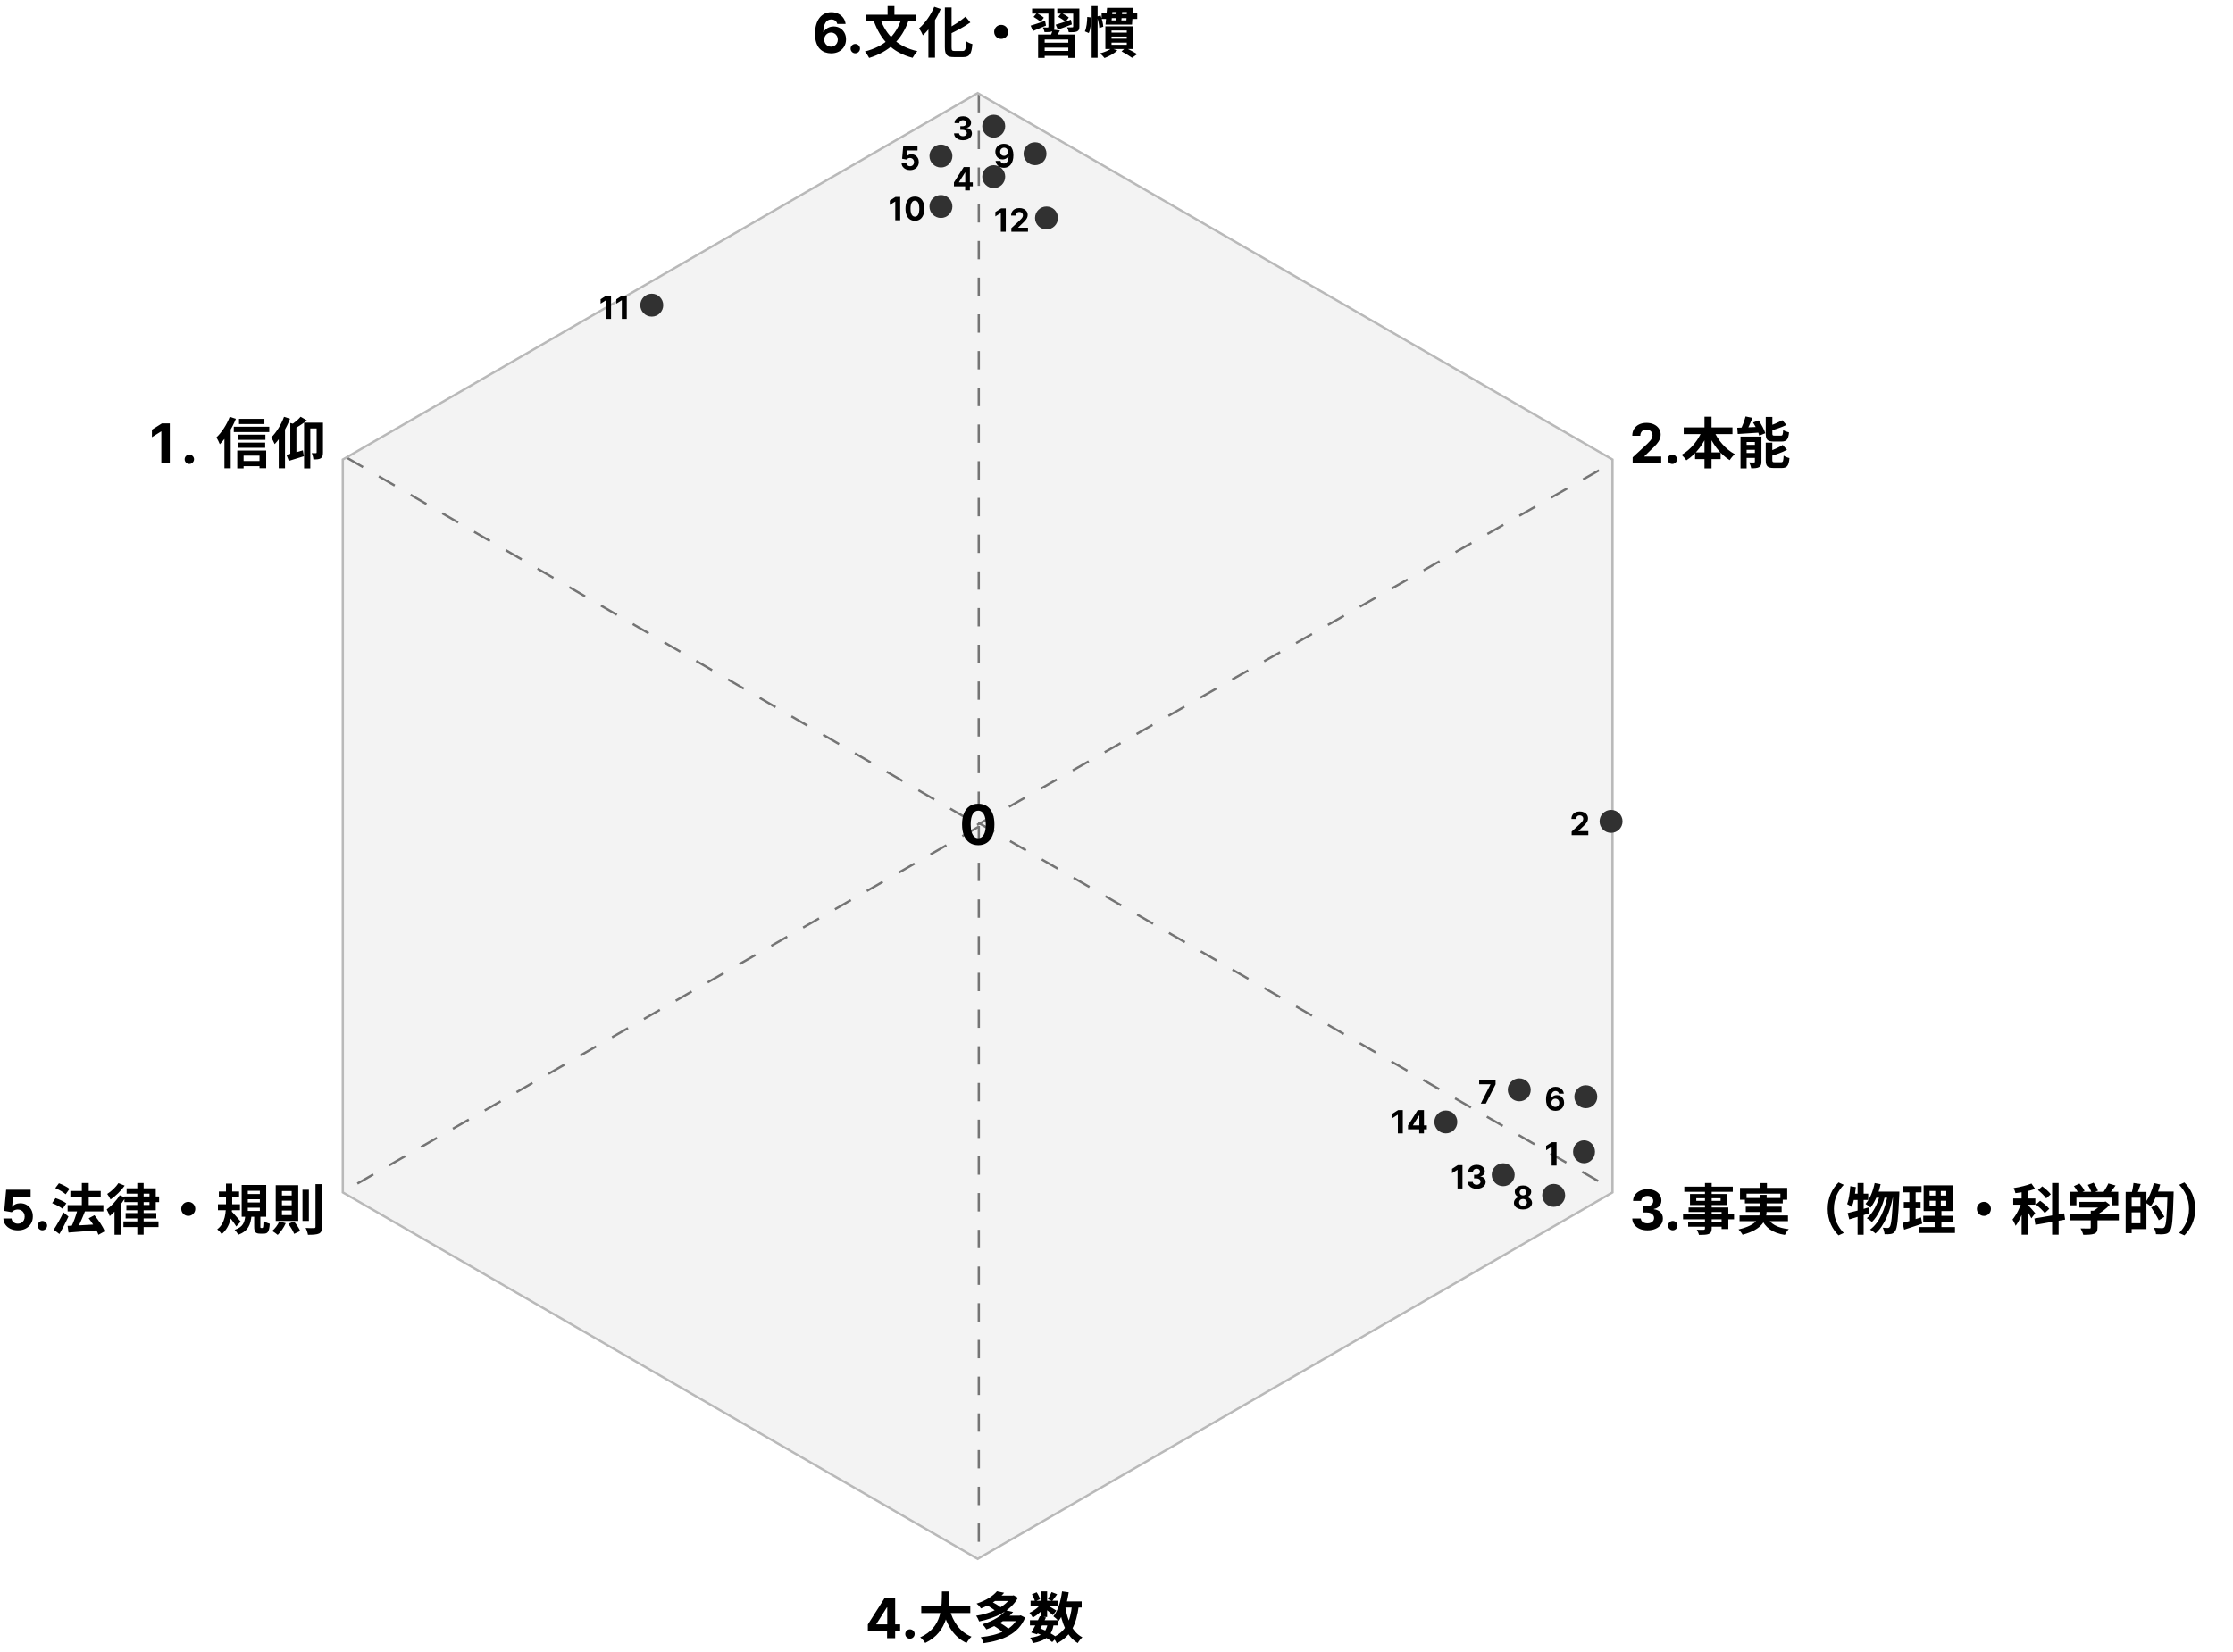 <svg width="973" height="720" viewBox="0 0 973 720" fill="none" xmlns="http://www.w3.org/2000/svg">
<line x1="425.752" y1="359.566" x2="702.752" y2="201.566" stroke="black" stroke-dasharray="8 8"/>
<line x1="426.25" y1="358.567" x2="701.25" y2="517.567" stroke="black" stroke-dasharray="8 8"/>
<line x1="151.251" y1="199.568" x2="426.251" y2="359.568" stroke="black" stroke-dasharray="8 8"/>
<line x1="426.5" y1="41" x2="426.462" y2="360" stroke="black" stroke-dasharray="8 8"/>
<line x1="426.5" y1="360" x2="426.5" y2="675" stroke="black" stroke-dasharray="8 8"/>
<line x1="426.249" y1="360.434" x2="151.249" y2="518.434" stroke="black" stroke-dasharray="8 8"/>
<path d="M149.372 200.289L426 40.577L702.628 200.289V519.711L426 679.423L149.372 519.711V200.289Z" fill="#E9E9E9" fill-opacity="0.5" stroke="#B9B9B9"/>
<path d="M73.989 184.545V202H70.299V188.048H70.197L66.2 190.554V187.281L70.521 184.545H73.989ZM82.508 202.222C81.945 202.222 81.462 202.023 81.059 201.625C80.661 201.222 80.462 200.739 80.462 200.176C80.462 199.619 80.661 199.142 81.059 198.744C81.462 198.347 81.945 198.148 82.508 198.148C83.053 198.148 83.531 198.347 83.94 198.744C84.349 199.142 84.553 199.619 84.553 200.176C84.553 200.551 84.457 200.895 84.264 201.207C84.076 201.514 83.829 201.761 83.522 201.949C83.215 202.131 82.877 202.222 82.508 202.222ZM104.152 182.56V184.816H115.216V182.56H104.152ZM103.768 189.472V191.728H115.648V189.472H103.768ZM103.768 192.904V195.16H115.552V192.904H103.768ZM104.92 200.92V203.2H114.472V200.92H104.92ZM101.872 185.992V188.32H117.328V185.992H101.872ZM103.384 196.36V204.136H106.144V198.592H113.08V204.064H115.984V196.36H103.384ZM100.096 181.672C98.8 185.104 96.568 188.512 94.288 190.672C94.768 191.368 95.536 192.952 95.776 193.624C98.512 190.912 101.152 186.616 102.784 182.536L100.096 181.672ZM97.792 188.32V204.088H100.528V185.608L100.504 185.584L97.792 188.32ZM130.984 181.648C130.072 182.776 128.392 184.192 126.784 185.2C127.144 185.68 127.648 186.568 127.816 187.096C129.784 186.088 132.04 184.648 133.696 183.208L130.984 181.648ZM126.496 184.36V198.592H129.16V185.08L126.496 184.36ZM124.792 198.232L125.872 200.872C127.792 200.272 130.192 199.576 132.4 198.856L131.968 196.288C129.352 197.032 126.664 197.776 124.792 198.232ZM132.496 184.216V204.16H135.208V186.736H139.48V184.216H132.496ZM137.968 184.216V197.152C137.968 197.44 137.872 197.512 137.632 197.512C137.368 197.512 136.6 197.536 135.832 197.488C136.192 198.232 136.504 199.456 136.552 200.248C138.016 200.248 139.024 200.2 139.768 199.744C140.536 199.264 140.728 198.472 140.728 197.2V184.216H137.968ZM123.76 181.672C122.512 185.104 120.376 188.512 118.192 190.672C118.648 191.368 119.416 192.904 119.68 193.576C122.296 190.84 124.816 186.568 126.376 182.512L123.76 181.672ZM121.456 188.32V204.088H124.192V185.608L124.168 185.584L121.456 188.32Z" fill="black"/>
<path d="M717.866 536.239C716.594 536.239 715.46 536.02 714.466 535.582C713.477 535.139 712.696 534.531 712.122 533.759C711.554 532.98 711.261 532.082 711.244 531.065H714.96C714.983 531.491 715.122 531.866 715.378 532.19C715.639 532.509 715.986 532.756 716.418 532.932C716.849 533.108 717.335 533.196 717.875 533.196C718.438 533.196 718.935 533.097 719.366 532.898C719.798 532.699 720.136 532.423 720.381 532.071C720.625 531.719 720.747 531.312 720.747 530.852C720.747 530.386 720.616 529.974 720.355 529.616C720.099 529.253 719.73 528.969 719.247 528.764C718.77 528.56 718.202 528.457 717.543 528.457H715.915V525.747H717.543C718.099 525.747 718.591 525.651 719.017 525.457C719.449 525.264 719.784 524.997 720.023 524.656C720.261 524.31 720.381 523.906 720.381 523.446C720.381 523.009 720.276 522.625 720.065 522.295C719.861 521.96 719.571 521.699 719.196 521.511C718.827 521.324 718.395 521.23 717.901 521.23C717.401 521.23 716.943 521.321 716.528 521.503C716.114 521.679 715.781 521.932 715.531 522.261C715.281 522.591 715.148 522.977 715.131 523.42H711.594C711.611 522.415 711.898 521.528 712.455 520.761C713.011 519.994 713.761 519.395 714.705 518.963C715.653 518.526 716.724 518.307 717.918 518.307C719.122 518.307 720.176 518.526 721.08 518.963C721.983 519.401 722.685 519.991 723.185 520.736C723.69 521.474 723.94 522.304 723.935 523.224C723.94 524.202 723.636 525.017 723.023 525.67C722.415 526.324 721.622 526.739 720.645 526.915V527.051C721.929 527.216 722.906 527.662 723.577 528.389C724.253 529.111 724.588 530.014 724.582 531.099C724.588 532.094 724.301 532.977 723.722 533.75C723.148 534.523 722.355 535.131 721.344 535.574C720.332 536.017 719.173 536.239 717.866 536.239ZM728.899 536.222C728.337 536.222 727.854 536.023 727.45 535.625C727.053 535.222 726.854 534.739 726.854 534.176C726.854 533.619 727.053 533.142 727.45 532.744C727.854 532.347 728.337 532.148 728.899 532.148C729.445 532.148 729.922 532.347 730.331 532.744C730.74 533.142 730.945 533.619 730.945 534.176C730.945 534.551 730.848 534.895 730.655 535.207C730.467 535.514 730.22 535.761 729.913 535.949C729.607 536.131 729.268 536.222 728.899 536.222ZM742.917 515.624V535.424C742.917 535.832 742.773 535.976 742.317 536C741.909 536 740.493 536.024 739.341 535.976C739.701 536.552 740.157 537.56 740.301 538.232C742.341 538.232 743.637 538.184 744.573 537.824C745.485 537.416 745.845 536.84 745.845 535.424V515.624H742.917ZM733.917 517.184V519.464H755.037V517.184H733.917ZM739.125 522.248H749.733V523.4H739.125V522.248ZM736.389 520.424V525.224H752.685V520.424H736.389ZM735.789 526.28V528.248H750.165V535.664H753.093V526.28H735.789ZM733.365 529.256V531.44H755.589V529.256H733.365ZM735.597 532.568V534.656H751.725V532.568H735.597ZM766.965 515.648V519.488H769.917V515.648H766.965ZM758.181 517.736V522.896H761.037V520.256H775.773V522.896H778.749V517.736H758.181ZM760.317 522.152V524.48H776.805V522.152H760.317ZM757.989 529.76V532.256H779.085V529.76H757.989ZM760.701 525.92V528.248H776.325V525.92H760.701ZM769.893 530.264L767.301 530.792C769.149 535.064 772.221 537.344 777.717 538.232C778.077 537.464 778.821 536.312 779.421 535.712C774.429 535.184 771.309 533.432 769.893 530.264ZM766.893 520.784V527.432C766.893 530.648 765.837 533.936 757.533 535.832C758.157 536.432 758.997 537.536 759.309 538.16C768.045 535.808 769.797 531.68 769.797 527.456V520.784H766.893ZM796.389 526.88C796.389 532.016 798.525 535.856 801.117 538.424L803.397 537.392C800.973 534.824 799.101 531.488 799.101 526.88C799.101 522.296 800.973 518.96 803.397 516.392L801.117 515.36C798.525 517.928 796.389 521.768 796.389 526.88ZM816.861 515.624C816.141 519.176 814.797 522.608 812.877 524.72C813.477 525.08 814.605 525.896 815.061 526.328C817.005 523.928 818.589 520.112 819.453 516.128L816.861 515.624ZM824.925 519.368V519.992C824.541 530.192 824.085 533.912 823.413 534.752C823.125 535.088 822.909 535.208 822.549 535.208C822.093 535.208 821.277 535.184 820.389 535.088C820.821 535.88 821.109 537.104 821.181 537.92C822.237 537.968 823.245 537.968 823.917 537.824C824.709 537.68 825.237 537.392 825.789 536.576C826.701 535.376 827.133 531.44 827.589 520.664C827.613 520.304 827.637 519.368 827.637 519.368H824.925ZM817.581 519.368L816.261 522.032H826.149V519.368H817.581ZM819.261 520.232C818.349 524.264 816.237 528.776 813.453 530.96C814.197 531.368 815.109 532.04 815.661 532.592C818.277 530.144 820.389 525.392 821.349 521.264L819.261 520.232ZM822.597 520.496C821.493 526.664 819.021 532.928 814.821 535.928C815.613 536.312 816.621 537.032 817.173 537.608C821.133 534.296 823.677 527.768 824.829 521.528L822.597 520.496ZM805.101 528.704L805.797 531.464C808.341 530.72 811.629 529.736 814.653 528.8L814.269 526.256C810.957 527.192 807.453 528.176 805.101 528.704ZM809.421 515.624V538.16H812.061V515.624H809.421ZM806.253 516.992C806.037 519.848 805.629 522.848 804.861 524.768C805.437 525.056 806.469 525.728 806.901 526.064C807.765 523.928 808.341 520.568 808.653 517.4L806.253 516.992ZM806.901 520.256L806.373 523.016H814.053V520.256H806.901ZM840.789 523.352H848.061V525.416H840.789V523.352ZM840.789 519.08H848.061V521.096H840.789V519.08ZM838.197 516.632V527.84H850.797V516.632H838.197ZM838.029 529.904V532.496H851.061V529.904H838.029ZM836.349 534.8V537.392H851.853V534.8H836.349ZM829.317 516.992V519.68H837.285V516.992H829.317ZM829.557 523.904V526.568H836.877V523.904H829.557ZM829.053 533.024L829.701 535.952C832.005 535.208 834.885 534.272 837.573 533.36L837.069 530.6C834.189 531.536 831.117 532.496 829.053 533.024ZM831.981 518.048V533.24L834.717 532.808V518.048H831.981ZM843.261 517.664V526.712H842.997V536.024H845.949V526.712H845.685V517.664H843.261ZM864.477 523.832C862.773 523.832 861.405 525.2 861.405 526.88C861.405 528.584 862.773 529.952 864.477 529.952C866.157 529.952 867.525 528.584 867.525 526.88C867.525 525.2 866.157 523.832 864.477 523.832ZM880.893 517.856V538.136H883.701V517.856H880.893ZM877.245 522.368V525.056H886.869V522.368H877.245ZM881.061 523.448C880.293 526.112 878.613 529.592 876.933 531.512C877.389 532.232 878.013 533.432 878.277 534.272C880.125 531.896 881.829 527.624 882.741 524.192L881.061 523.448ZM885.189 515.84C883.197 516.656 880.173 517.4 877.437 517.808C877.725 518.432 878.085 519.392 878.205 520.04C881.013 519.704 884.301 519.104 886.797 518.192L885.189 515.84ZM883.629 525.176L882.381 526.328C883.101 527.36 884.589 529.784 885.141 531.008L886.821 528.752C886.341 528.152 884.229 525.752 883.629 525.176ZM894.189 515.6V538.136H897.021V515.6H894.189ZM886.461 531.08L886.893 533.84L899.853 531.56L899.421 528.848L886.461 531.08ZM888.021 518.696C889.341 519.752 890.925 521.288 891.597 522.32L893.613 520.52C892.869 519.488 891.213 518.048 889.893 517.064L888.021 518.696ZM887.133 525.008C888.525 526.064 890.205 527.648 890.973 528.704L892.941 526.856C892.125 525.8 890.349 524.336 888.957 523.352L887.133 525.008ZM906.069 523.832V526.304H917.133V523.832H906.069ZM901.773 529.208V531.872H923.253V529.208H901.773ZM911.013 527.672V534.992C911.013 535.328 910.869 535.448 910.389 535.448C909.909 535.448 908.109 535.448 906.573 535.4C907.029 536.144 907.557 537.368 907.749 538.184C909.789 538.184 911.325 538.136 912.453 537.752C913.605 537.32 913.965 536.576 913.965 535.088V527.672H911.013ZM916.197 523.832V524.36C915.309 525.536 913.269 527.24 911.421 528.2C911.853 528.584 912.621 529.376 912.957 529.856C915.309 528.728 917.685 526.856 919.341 525.08L917.517 523.688L916.917 523.832H916.197ZM902.061 519.44V525.32H904.773V521.984H920.133V525.32H922.989V519.44H902.061ZM918.693 515.792C918.117 517.136 917.037 518.936 916.125 520.112L918.477 520.976C919.461 519.92 920.709 518.288 921.813 516.704L918.693 515.792ZM903.669 516.968C904.485 517.976 905.373 519.344 905.709 520.232L908.325 519.032C907.941 518.096 906.981 516.8 906.117 515.864L903.669 516.968ZM909.717 516.44C910.437 517.544 911.181 519.056 911.421 520.016L914.157 518.96C913.845 518 913.029 516.536 912.261 515.48L909.717 516.44ZM927.909 519.512V522.032H932.661V533.144H927.909V535.688H935.277V519.512H927.909ZM926.229 519.512V537.464H928.845V519.512H926.229ZM927.789 525.92V528.416H933.933V525.92H927.789ZM929.637 515.6C929.517 516.92 929.181 518.768 928.845 520.016L931.149 520.52C931.629 519.392 932.229 517.688 932.781 516.056L929.637 515.6ZM938.445 519.344V521.96H945.453V519.344H938.445ZM944.469 519.344V519.896C944.205 529.904 943.893 534.032 943.125 534.848C942.813 535.184 942.549 535.28 942.069 535.28C941.469 535.28 940.029 535.256 938.469 535.136C938.997 535.904 939.381 537.128 939.429 537.92C940.821 537.992 942.285 538.016 943.197 537.872C944.181 537.728 944.853 537.464 945.525 536.528C946.509 535.256 946.797 531.44 947.109 520.64C947.133 520.28 947.133 519.344 947.133 519.344H944.469ZM938.517 515.624C937.749 518.816 936.381 522.08 934.773 524.096C935.445 524.48 936.621 525.296 937.149 525.776C938.781 523.472 940.341 519.824 941.277 516.272L938.517 515.624ZM937.341 526.256C938.493 528.032 940.005 530.384 940.653 531.848L943.101 530.36C942.357 528.944 940.773 526.64 939.597 524.984L937.341 526.256ZM956.541 526.88C956.541 521.768 954.405 517.928 951.813 515.36L949.533 516.392C951.957 518.96 953.829 522.296 953.829 526.88C953.829 531.488 951.957 534.824 949.533 537.392L951.813 538.424C954.405 535.856 956.541 532.016 956.541 526.88Z" fill="black"/>
<path d="M378.151 710.932V708.026L385.438 696.545H387.943V700.568H386.46L381.866 707.838V707.974H392.222V710.932H378.151ZM386.528 714V710.045L386.597 708.759V696.545H390.057V714H386.528ZM396.509 714.222C395.946 714.222 395.463 714.023 395.06 713.625C394.662 713.222 394.463 712.739 394.463 712.176C394.463 711.619 394.662 711.142 395.06 710.744C395.463 710.347 395.946 710.148 396.509 710.148C397.054 710.148 397.531 710.347 397.94 710.744C398.349 711.142 398.554 711.619 398.554 712.176C398.554 712.551 398.457 712.895 398.264 713.207C398.077 713.514 397.83 713.761 397.523 713.949C397.216 714.131 396.878 714.222 396.509 714.222ZM401.43 700.08V703.056H422.79V700.08H401.43ZM413.742 701.28L410.838 701.952C412.662 708.552 415.662 713.52 421.158 716.088C421.638 715.248 422.598 714 423.318 713.352C418.23 711.336 415.182 706.776 413.742 701.28ZM410.43 693.624C410.358 700.128 410.79 709.248 400.95 713.64C401.79 714.264 402.678 715.296 403.134 716.088C413.43 711.12 413.478 700.944 413.598 693.624H410.43ZM429.846 699.576C431.31 700.344 433.182 701.544 434.046 702.384L436.086 700.608C435.15 699.768 433.23 698.664 431.79 697.968L429.846 699.576ZM440.67 695.424V695.832C438.294 700.32 431.814 703.2 425.334 704.232C425.838 704.856 426.414 705.984 426.654 706.704C433.638 705.288 440.43 702.168 443.55 696.384L441.678 695.304L441.222 695.424H440.67ZM433.086 695.424V697.776H441.318V695.424H433.086ZM434.406 693.552C432.774 695.52 429.798 697.536 425.526 698.928C426.15 699.384 427.038 700.368 427.446 701.04C431.934 699.264 435.102 697.008 437.55 694.224L434.406 693.552ZM433.11 708.672C434.598 709.536 436.47 710.88 437.31 711.792L439.542 710.016C438.582 709.08 436.662 707.856 435.198 707.064L433.11 708.672ZM443.694 704.184V704.592C441.462 710.256 434.958 712.776 427.35 713.568C427.83 714.216 428.358 715.392 428.574 716.184C436.83 715.032 443.766 712.2 446.694 705.048L444.774 704.064L444.27 704.184H443.694ZM436.638 704.184V706.584H444.462V704.184H436.638ZM438.318 701.856C436.47 704.136 433.038 706.44 428.022 707.952C428.622 708.456 429.438 709.512 429.774 710.184C435.078 708.264 438.774 705.72 441.462 702.576L438.318 701.856ZM448.782 706.152V708.456H460.926V706.152H448.782ZM449.07 697.68V699.936H460.854V697.68H449.07ZM453.102 704.424C452.07 706.704 450.486 709.704 449.358 711.552L451.878 712.32C453.03 710.4 454.59 707.472 455.766 705L453.102 704.424ZM456.51 707.76C455.742 711.696 453.654 713.208 448.878 713.808C449.358 714.384 449.886 715.392 450.054 716.184C455.766 715.032 458.286 713.016 459.15 707.976L456.51 707.76ZM458.214 693.912C457.83 694.824 457.158 696.12 456.606 696.96L458.454 697.8C459.078 697.056 459.846 695.952 460.638 694.872L458.214 693.912ZM453.63 693.6V704.76H456.27V693.6H453.63ZM449.646 694.872C450.246 695.856 450.798 697.128 450.966 697.968L453.174 697.008C452.958 696.144 452.358 694.92 451.71 694.008L449.646 694.872ZM453.702 698.808C452.67 700.44 450.51 702.144 448.566 702.936C449.094 703.464 449.718 704.424 450.054 705.048C452.07 703.92 454.374 701.832 455.574 699.936L453.702 698.808ZM456.03 699.504L454.686 700.632C455.742 701.376 457.878 703.08 458.766 703.968L460.302 701.976C459.63 701.52 456.894 699.912 456.03 699.504ZM462.51 697.968V700.632H471.318V697.968H462.51ZM462.774 693.6C462.198 697.896 461.022 702.024 459.006 704.472C459.654 704.952 460.83 705.984 461.286 706.512C463.494 703.584 464.934 698.976 465.678 694.008L462.774 693.6ZM467.118 699.6C466.398 706.704 464.31 711.216 458.838 713.616C459.366 714.24 460.206 715.56 460.494 716.256C466.566 713.208 469.038 708.072 470.07 699.864L467.118 699.6ZM464.142 700.104L461.526 700.512C462.702 707.688 464.79 713.256 469.614 716.136C470.046 715.344 470.958 714.192 471.63 713.616C467.214 711.36 465.102 706.176 464.142 700.104ZM451.47 711.576C454.158 712.68 456.942 714.36 458.478 715.704L460.47 713.664C458.838 712.368 455.838 710.688 453.006 709.608L451.47 711.576Z" fill="black"/>
<path d="M7.79 536.239C6.585 536.239 5.511 536.017 4.568 535.574C3.631 535.131 2.886 534.52 2.335 533.741C1.784 532.963 1.497 532.071 1.474 531.065H5.054C5.094 531.741 5.378 532.29 5.906 532.71C6.435 533.131 7.062 533.341 7.79 533.341C8.369 533.341 8.881 533.213 9.324 532.957C9.773 532.696 10.122 532.335 10.372 531.875C10.628 531.409 10.756 530.875 10.756 530.273C10.756 529.659 10.625 529.119 10.364 528.653C10.108 528.187 9.753 527.824 9.298 527.562C8.844 527.301 8.324 527.168 7.739 527.162C7.227 527.162 6.73 527.267 6.247 527.477C5.77 527.687 5.398 527.974 5.131 528.338L1.849 527.75L2.676 518.545H13.347V521.562H5.719L5.267 525.935H5.369C5.676 525.503 6.139 525.145 6.759 524.861C7.378 524.577 8.071 524.435 8.838 524.435C9.889 524.435 10.827 524.682 11.651 525.176C12.474 525.67 13.125 526.349 13.602 527.213C14.079 528.071 14.315 529.06 14.31 530.179C14.315 531.355 14.043 532.401 13.492 533.315C12.946 534.224 12.182 534.94 11.199 535.463C10.222 535.98 9.085 536.239 7.79 536.239ZM18.477 536.222C17.915 536.222 17.432 536.023 17.028 535.625C16.631 535.222 16.432 534.739 16.432 534.176C16.432 533.619 16.631 533.142 17.028 532.744C17.432 532.347 17.915 532.148 18.477 532.148C19.023 532.148 19.5 532.347 19.909 532.744C20.318 533.142 20.523 533.619 20.523 534.176C20.523 534.551 20.426 534.895 20.233 535.207C20.046 535.514 19.798 535.761 19.491 535.949C19.185 536.131 18.847 536.222 18.477 536.222ZM29.471 525.248V527.984H45.047V525.248H29.471ZM30.671 519.08V521.816H43.895V519.08H30.671ZM35.663 515.624V527.24H38.663V515.624H35.663ZM29.471 534.296L29.855 537.2C33.239 536.96 37.991 536.6 42.479 536.216V533.624C37.751 533.888 32.687 534.176 29.471 534.296ZM38.663 530.984C40.415 533.192 42.239 536.216 42.887 538.184L45.623 536.672C44.879 534.632 42.935 531.8 41.159 529.664L38.663 530.984ZM33.815 527.168C33.191 529.64 31.991 532.928 30.911 535.04L33.479 535.856C34.583 533.864 35.951 530.792 37.007 528.008L33.815 527.168ZM24.095 517.832C25.679 518.504 27.671 519.656 28.607 520.52L30.287 518.168C29.279 517.328 27.239 516.296 25.679 515.72L24.095 517.832ZM22.727 524.384C24.311 524.984 26.327 526.064 27.287 526.856L28.895 524.456C27.839 523.664 25.775 522.728 24.215 522.2L22.727 524.384ZM23.399 535.976L25.895 537.848C27.239 535.52 28.655 532.784 29.831 530.24L27.647 528.416C26.327 531.176 24.599 534.176 23.399 535.976ZM55.175 517.928V520.256H65.135V525.176H55.079V527.504H67.871V517.928H55.175ZM59.831 515.6V538.136H62.591V515.6H59.831ZM54.215 521.48V523.928H69.335V521.48H54.215ZM53.783 532.352V534.824H69.071V532.352H53.783ZM54.743 528.704V531.056H68.111V528.704H54.743ZM52.151 520.952C50.783 523.28 48.503 525.632 46.511 527.144C46.919 527.864 47.639 529.424 47.831 530.048C50.183 528.056 52.895 524.864 54.599 521.984L52.151 520.952ZM51.599 515.672C50.615 517.256 48.575 519.224 46.727 520.376C47.183 520.952 47.879 522.128 48.167 522.8C50.375 521.336 52.775 518.96 54.335 516.752L51.599 515.672ZM49.895 526.304V538.16H52.583V523.808L52.463 523.736L49.895 526.304ZM82.055 523.832C80.351 523.832 78.983 525.2 78.983 526.88C78.983 528.584 80.351 529.952 82.055 529.952C83.735 529.952 85.103 528.584 85.103 526.88C85.103 525.2 83.735 523.832 82.055 523.832ZM95.375 519.32V521.84H104.183V519.32H95.375ZM94.967 524.888V527.48H104.567V524.888H94.967ZM98.471 515.864V524.528C98.471 528.176 98.231 533.168 94.655 535.784C95.303 536.288 96.215 537.272 96.599 537.872C100.631 534.56 101.183 529.016 101.183 524.528V515.864H98.471ZM100.799 527.888L99.023 529.232C100.055 530.432 102.071 533.072 102.959 534.536L104.903 532.448C104.303 531.728 101.615 528.632 100.799 527.888ZM107.975 522.704H113.231V524.096H107.975V522.704ZM107.975 526.376H113.231V527.792H107.975V526.376ZM107.975 519.008H113.231V520.4H107.975V519.008ZM105.311 516.464V530.336H115.991V516.464H105.311ZM110.759 529.448V534.512C110.759 536.864 111.215 537.68 113.351 537.68C113.759 537.68 114.551 537.68 114.959 537.68C116.663 537.68 117.311 536.816 117.551 533.384C116.855 533.192 115.703 532.76 115.199 532.328C115.127 534.872 115.055 535.208 114.671 535.208C114.503 535.208 113.975 535.208 113.831 535.208C113.471 535.208 113.447 535.136 113.447 534.464V529.448H110.759ZM106.871 529.928C106.583 532.688 105.959 534.8 102.239 536.024C102.791 536.528 103.511 537.536 103.799 538.184C108.215 536.528 109.199 533.672 109.583 529.928H106.871ZM131.807 518.552V532.136H134.591V518.552H131.807ZM137.471 516.104V534.656C137.471 535.112 137.279 535.256 136.823 535.256C136.319 535.28 134.759 535.28 133.175 535.208C133.607 536.024 134.063 537.368 134.183 538.184C136.391 538.184 137.999 538.088 139.007 537.632C139.967 537.152 140.327 536.36 140.327 534.68V516.104H137.471ZM121.679 532.352C121.031 533.888 119.855 535.472 118.583 536.504C119.279 536.888 120.455 537.728 121.007 538.232C122.279 537.008 123.695 535.04 124.511 533.12L121.679 532.352ZM125.615 533.408C126.647 534.728 127.727 536.576 128.183 537.776L130.823 536.528C130.295 535.328 129.191 533.624 128.111 532.376L125.615 533.408ZM122.855 523.328H127.103V525.32H122.855V523.328ZM122.855 527.6H127.103V529.592H122.855V527.6ZM122.855 519.104H127.103V521.072H122.855V519.104ZM120.143 516.56V532.136H129.959V516.56H120.143Z" fill="black"/>
<path d="M362.114 23.239C361.216 23.233 360.349 23.082 359.514 22.787C358.685 22.491 357.94 22.011 357.281 21.347C356.622 20.682 356.099 19.801 355.713 18.704C355.332 17.608 355.142 16.261 355.142 14.665C355.148 13.199 355.315 11.889 355.645 10.736C355.98 9.577 356.457 8.594 357.077 7.787C357.702 6.98 358.449 6.366 359.318 5.946C360.188 5.52 361.162 5.307 362.241 5.307C363.406 5.307 364.435 5.534 365.327 5.989C366.219 6.438 366.935 7.048 367.474 7.821C368.02 8.594 368.349 9.46 368.463 10.421H364.824C364.682 9.812 364.384 9.335 363.929 8.989C363.474 8.642 362.912 8.469 362.241 8.469C361.105 8.469 360.241 8.963 359.651 9.952C359.065 10.94 358.767 12.284 358.756 13.983H358.875C359.136 13.466 359.489 13.026 359.932 12.662C360.381 12.293 360.889 12.011 361.457 11.818C362.031 11.619 362.636 11.52 363.273 11.52C364.307 11.52 365.227 11.764 366.034 12.253C366.841 12.736 367.477 13.401 367.943 14.247C368.409 15.094 368.642 16.062 368.642 17.153C368.642 18.335 368.366 19.386 367.815 20.307C367.27 21.227 366.506 21.949 365.523 22.472C364.545 22.989 363.409 23.244 362.114 23.239ZM362.097 20.341C362.665 20.341 363.173 20.204 363.622 19.932C364.071 19.659 364.423 19.29 364.679 18.824C364.935 18.358 365.062 17.835 365.062 17.256C365.062 16.676 364.935 16.156 364.679 15.696C364.429 15.236 364.082 14.869 363.639 14.597C363.196 14.324 362.69 14.188 362.122 14.188C361.696 14.188 361.301 14.267 360.938 14.426C360.58 14.585 360.264 14.807 359.991 15.091C359.724 15.375 359.514 15.704 359.361 16.079C359.207 16.449 359.131 16.844 359.131 17.264C359.131 17.827 359.259 18.341 359.514 18.807C359.776 19.273 360.128 19.645 360.571 19.923C361.02 20.202 361.528 20.341 362.097 20.341ZM372.688 23.222C372.126 23.222 371.643 23.023 371.239 22.625C370.842 22.222 370.643 21.739 370.643 21.176C370.643 20.619 370.842 20.142 371.239 19.744C371.643 19.347 372.126 19.148 372.688 19.148C373.234 19.148 373.711 19.347 374.12 19.744C374.529 20.142 374.734 20.619 374.734 21.176C374.734 21.551 374.637 21.895 374.444 22.207C374.256 22.514 374.009 22.761 373.702 22.949C373.396 23.131 373.058 23.222 372.688 23.222ZM392.85 7.976C390.354 15.8 385.194 20.24 376.89 22.424C377.466 23.12 378.378 24.512 378.714 25.232C387.306 22.544 392.898 17.504 395.922 8.864L392.85 7.976ZM383.586 8.168L380.706 9.032C383.706 17.336 388.65 22.832 397.65 25.184C398.106 24.344 399.042 22.976 399.738 22.304C391.194 20.384 386.01 15.272 383.586 8.168ZM377.322 6.416V9.248H399.306V6.416H377.322ZM386.754 2.624V8.144H389.73V2.624H386.754ZM411.714 3.248V20.504C411.714 23.912 412.602 24.872 415.626 24.872C416.274 24.872 419.058 24.872 419.754 24.872C422.586 24.872 423.354 23.336 423.714 19.184C422.898 19.016 421.722 18.488 421.026 17.984C420.858 21.368 420.666 22.208 419.49 22.208C418.914 22.208 416.514 22.208 415.986 22.208C414.81 22.208 414.642 21.968 414.642 20.528V3.248H411.714ZM420.714 7.256C418.578 9.08 415.386 11.24 412.41 12.656C412.818 13.28 413.37 14.288 413.562 14.96C416.682 13.496 420.114 11.696 422.826 9.776L420.714 7.256ZM407.082 2.936C405.594 6.56 403.074 10.112 400.482 12.344C401.01 13.064 401.85 14.648 402.138 15.392C405.162 12.608 408.114 8.168 409.914 3.896L407.082 2.936ZM404.538 9.704V25.112H407.418V6.92L407.37 6.872L404.538 9.704ZM436.266 10.832C434.562 10.832 433.194 12.2 433.194 13.88C433.194 15.584 434.562 16.952 436.266 16.952C437.946 16.952 439.314 15.584 439.314 13.88C439.314 12.2 437.946 10.832 436.266 10.832ZM452.346 15.056V25.208H455.202V17.24H465.498V25.208H468.498V15.056H452.346ZM453.786 18.608V20.768H466.266V18.608H453.786ZM453.93 22.184V24.344H466.386V22.184H453.93ZM458.73 12.872C458.514 13.784 458.034 15.056 457.602 15.992L459.954 16.496C460.506 15.728 461.202 14.528 461.826 13.304L458.73 12.872ZM449.73 3.704V5.912H457.482V3.704H449.73ZM456.834 3.704V11.648C456.834 11.888 456.738 11.984 456.45 11.984C456.186 11.984 455.274 11.984 454.434 11.96C454.722 12.536 455.058 13.376 455.154 14C456.618 14 457.674 14 458.442 13.664C459.186 13.328 459.426 12.776 459.426 11.648V3.704H456.834ZM460.698 3.704V5.912H468.978V3.704H460.698ZM467.634 3.704V11.552C467.634 11.84 467.538 11.888 467.226 11.912C466.938 11.936 465.858 11.936 464.97 11.888C465.282 12.488 465.594 13.4 465.714 14.048C467.298 14.072 468.45 14.048 469.266 13.712C470.082 13.328 470.322 12.752 470.322 11.576V3.704H467.634ZM460.002 10.76L460.962 12.896C462.762 12.272 464.994 11.432 467.058 10.64L466.626 8.576C464.202 9.44 461.706 10.256 460.002 10.76ZM461.13 7.328C462.21 7.928 463.626 8.84 464.274 9.512L465.714 7.64C465.018 6.992 463.578 6.152 462.498 5.648L461.13 7.328ZM449.082 11.168L450.114 13.52C451.794 12.848 453.834 11.984 455.778 11.144L455.37 9.08C453.042 9.896 450.69 10.712 449.082 11.168ZM450.354 7.352C451.434 7.952 452.778 8.888 453.402 9.536L454.842 7.712C454.194 7.064 452.802 6.224 451.746 5.696L450.354 7.352ZM484.338 15.92H490.986V16.856H484.338V15.92ZM484.338 18.584H490.986V19.52H484.338V18.584ZM484.338 13.28H490.986V14.216H484.338V13.28ZM481.65 11.456V21.344H493.818V11.456H481.65ZM488.706 22.376C490.338 23.24 492.234 24.44 493.29 25.184L495.546 23.576C494.322 22.832 492.258 21.704 490.458 20.816L488.706 22.376ZM484.698 5.24H491.034L490.818 8.864H484.362L484.698 5.24ZM482.394 3.392L481.722 10.712H493.266L493.746 3.392H482.394ZM486.594 4.352C486.522 6.056 486.378 8.144 486.162 9.536H488.538C488.706 8.192 488.922 6.104 489.042 4.352H486.594ZM484.314 21.056C483.21 21.944 481.218 22.76 479.346 23.24C479.922 23.72 480.858 24.752 481.29 25.28C483.258 24.536 485.514 23.312 486.882 21.944L484.314 21.056ZM480.018 5.792V8.24H483.57V7.88H491.826V8.24H495.546V5.792H491.826V6.152H483.57V5.792H480.018ZM475.674 2.624V25.16H478.266V2.624H475.674ZM473.754 7.376C473.73 9.512 473.442 12.152 472.722 13.664L474.426 14.408C475.218 12.656 475.53 9.848 475.482 7.616L473.754 7.376ZM477.978 7.208C478.53 8.816 478.962 10.928 479.01 12.2L480.738 11.624C480.666 10.352 480.186 8.336 479.586 6.728L477.978 7.208Z" fill="black"/>
<path d="M711.415 202V199.341L717.628 193.588C718.156 193.077 718.599 192.616 718.957 192.207C719.321 191.798 719.597 191.398 719.784 191.006C719.972 190.608 720.065 190.179 720.065 189.719C720.065 189.207 719.949 188.767 719.716 188.398C719.483 188.023 719.165 187.736 718.761 187.537C718.358 187.332 717.901 187.23 717.389 187.23C716.855 187.23 716.389 187.338 715.991 187.554C715.594 187.77 715.287 188.08 715.071 188.483C714.855 188.886 714.747 189.366 714.747 189.923H711.244C711.244 188.781 711.503 187.79 712.02 186.949C712.537 186.108 713.261 185.457 714.193 184.997C715.125 184.537 716.199 184.307 717.415 184.307C718.665 184.307 719.753 184.528 720.679 184.972C721.611 185.409 722.335 186.017 722.852 186.795C723.369 187.574 723.628 188.466 723.628 189.472C723.628 190.131 723.497 190.781 723.236 191.423C722.98 192.065 722.523 192.778 721.864 193.562C721.205 194.341 720.276 195.276 719.077 196.366L716.528 198.864V198.983H723.858V202H711.415ZM728.688 202.222C728.126 202.222 727.643 202.023 727.239 201.625C726.842 201.222 726.643 200.739 726.643 200.176C726.643 199.619 726.842 199.142 727.239 198.744C727.643 198.347 728.126 198.148 728.688 198.148C729.234 198.148 729.711 198.347 730.12 198.744C730.529 199.142 730.734 199.619 730.734 200.176C730.734 200.551 730.637 200.895 730.444 201.207C730.256 201.514 730.009 201.761 729.702 201.949C729.396 202.131 729.058 202.222 728.688 202.222ZM733.658 186.28V189.208H754.898V186.28H733.658ZM738.602 197.176V200.104H749.738V197.176H738.602ZM742.706 181.624V204.16H745.778V181.624H742.706ZM741.842 187.336C740.138 191.752 736.658 196.072 732.722 198.232C733.37 198.808 734.33 199.912 734.81 200.632C739.01 197.992 742.418 193.408 744.482 188.176L741.842 187.336ZM746.642 187.408L744.026 188.272C746.114 193.384 749.474 197.968 753.698 200.56C754.178 199.744 755.21 198.544 755.93 197.944C751.898 195.856 748.394 191.68 746.642 187.408ZM760.61 181.504C760.106 183.424 759.122 185.968 758.258 187.6L760.754 188.248C761.666 186.712 762.746 184.36 763.61 182.152L760.61 181.504ZM756.986 186.424L757.202 189.16C759.938 188.992 763.634 188.776 767.162 188.512L767.186 186.016C763.466 186.184 759.578 186.352 756.986 186.424ZM758.402 190.288V204.136H761.066V192.664H766.034V190.288H758.402ZM764.666 190.288V201.184C764.666 201.496 764.57 201.568 764.282 201.568C763.97 201.592 763.01 201.592 762.17 201.544C762.53 202.24 762.938 203.344 763.082 204.112C764.546 204.112 765.626 204.064 766.466 203.632C767.282 203.2 767.522 202.48 767.522 201.256V190.288H764.666ZM759.626 193.912V196.048H766.274V193.912H759.626ZM759.626 197.44V199.576H766.274V197.44H759.626ZM769.394 181.72V188.968C769.394 191.632 770.09 192.448 772.922 192.448C773.474 192.448 775.634 192.448 776.234 192.448C778.466 192.448 779.234 191.584 779.546 188.464C778.754 188.296 777.578 187.864 776.978 187.408C776.882 189.52 776.738 189.88 775.946 189.88C775.442 189.88 773.714 189.88 773.33 189.88C772.418 189.88 772.274 189.76 772.274 188.92V181.72H769.394ZM776.594 183.136C775.01 184.048 772.538 185.128 770.306 185.824C770.618 186.376 771.002 187.24 771.122 187.816C773.498 187.168 776.282 186.256 778.418 185.224L776.594 183.136ZM769.394 192.928V200.512C769.394 203.176 770.114 203.992 772.946 203.992C773.522 203.992 775.754 203.992 776.354 203.992C778.658 203.992 779.426 203.032 779.738 199.648C778.946 199.48 777.794 199.024 777.194 198.592C777.074 201.04 776.93 201.472 776.09 201.472C775.562 201.472 773.762 201.472 773.354 201.472C772.418 201.472 772.25 201.376 772.25 200.488V192.928H769.394ZM776.786 193.936C775.154 194.992 772.586 196.168 770.258 196.912C770.546 197.464 770.954 198.376 771.098 198.928C773.57 198.232 776.474 197.224 778.658 196.048L776.786 193.936ZM763.874 184.144C765.026 185.944 766.178 188.344 766.586 189.88L769.202 188.824C768.746 187.24 767.498 184.96 766.322 183.232L763.874 184.144Z" fill="black"/>
<path d="M426.259 368.384C424.793 368.378 423.531 368.017 422.474 367.301C421.423 366.585 420.614 365.548 420.045 364.19C419.483 362.832 419.205 361.199 419.21 359.29C419.21 357.386 419.491 355.764 420.054 354.423C420.622 353.082 421.432 352.062 422.483 351.364C423.54 350.659 424.798 350.307 426.259 350.307C427.719 350.307 428.974 350.659 430.026 351.364C431.082 352.068 431.895 353.091 432.463 354.432C433.031 355.767 433.313 357.386 433.307 359.29C433.307 361.205 433.023 362.841 432.455 364.199C431.892 365.557 431.085 366.594 430.034 367.31C428.983 368.026 427.724 368.384 426.259 368.384ZM426.259 365.324C427.259 365.324 428.057 364.821 428.653 363.815C429.25 362.81 429.545 361.301 429.54 359.29C429.54 357.966 429.403 356.864 429.131 355.983C428.864 355.102 428.483 354.44 427.989 353.997C427.5 353.554 426.923 353.332 426.259 353.332C425.264 353.332 424.469 353.83 423.872 354.824C423.276 355.818 422.974 357.307 422.969 359.29C422.969 360.631 423.102 361.75 423.369 362.648C423.642 363.54 424.026 364.21 424.52 364.659C425.014 365.102 425.594 365.324 426.259 365.324Z" fill="black"/>
<circle cx="702" cy="358" r="5" fill="#313131"/>
<path d="M684.825 364V362.449L688.45 359.093C688.758 358.795 689.016 358.526 689.225 358.288C689.437 358.049 689.598 357.815 689.707 357.587C689.817 357.355 689.871 357.104 689.871 356.836C689.871 356.538 689.804 356.281 689.668 356.065C689.532 355.847 689.346 355.679 689.111 355.563C688.875 355.444 688.609 355.384 688.31 355.384C687.999 355.384 687.727 355.447 687.495 355.573C687.263 355.699 687.084 355.88 686.958 356.115C686.832 356.35 686.769 356.63 686.769 356.955H684.726C684.726 356.289 684.877 355.711 685.178 355.22C685.48 354.73 685.902 354.35 686.446 354.082C686.99 353.813 687.616 353.679 688.325 353.679C689.054 353.679 689.689 353.808 690.229 354.067C690.773 354.322 691.196 354.677 691.497 355.131C691.799 355.585 691.95 356.105 691.95 356.692C691.95 357.076 691.873 357.456 691.721 357.83C691.572 358.205 691.305 358.621 690.92 359.078C690.536 359.532 689.994 360.077 689.295 360.714L687.808 362.17V362.24H692.084V364H684.825Z" fill="black"/>
<circle cx="433" cy="55" r="5" fill="#313131"/>
<path d="M419.589 61.139C418.846 61.139 418.185 61.012 417.605 60.756C417.028 60.498 416.573 60.143 416.238 59.693C415.906 59.238 415.736 58.715 415.726 58.121H417.893C417.907 58.37 417.988 58.589 418.137 58.778C418.29 58.963 418.492 59.108 418.744 59.21C418.996 59.313 419.279 59.364 419.594 59.364C419.922 59.364 420.212 59.306 420.464 59.19C420.716 59.074 420.913 58.914 421.055 58.708C421.198 58.503 421.269 58.266 421.269 57.997C421.269 57.725 421.193 57.485 421.04 57.276C420.891 57.064 420.676 56.898 420.394 56.779C420.116 56.66 419.784 56.6 419.4 56.6H418.45V55.019H419.4C419.725 55.019 420.011 54.963 420.26 54.85C420.512 54.737 420.707 54.582 420.847 54.383C420.986 54.181 421.055 53.945 421.055 53.677C421.055 53.422 420.994 53.198 420.871 53.006C420.752 52.81 420.583 52.658 420.364 52.548C420.149 52.439 419.897 52.384 419.609 52.384C419.317 52.384 419.05 52.437 418.808 52.543C418.566 52.646 418.372 52.794 418.227 52.986C418.081 53.178 418.003 53.403 417.993 53.662H415.93C415.94 53.075 416.107 52.558 416.432 52.111C416.757 51.663 417.194 51.314 417.744 51.062C418.298 50.807 418.923 50.679 419.619 50.679C420.321 50.679 420.936 50.807 421.463 51.062C421.99 51.317 422.399 51.662 422.691 52.096C422.986 52.527 423.132 53.011 423.129 53.548C423.132 54.118 422.955 54.593 422.597 54.974C422.242 55.356 421.78 55.597 421.21 55.7V55.78C421.959 55.876 422.529 56.136 422.92 56.56C423.314 56.981 423.51 57.508 423.506 58.141C423.51 58.721 423.342 59.237 423.004 59.688C422.67 60.138 422.207 60.493 421.617 60.751C421.027 61.01 420.351 61.139 419.589 61.139Z" fill="black"/>
<circle cx="433" cy="77" r="5" fill="#313131"/>
<path d="M415.671 81.21V79.515L419.922 72.818H421.384V75.165H420.518L417.839 79.406V79.485H423.879V81.21H415.671ZM420.558 83V80.693L420.598 79.942V72.818H422.616V83H420.558Z" fill="black"/>
<circle cx="410" cy="68" r="5" fill="#313131"/>
<path d="M396.544 74.139C395.841 74.139 395.215 74.01 394.665 73.751C394.118 73.493 393.684 73.137 393.362 72.683C393.041 72.228 392.873 71.708 392.86 71.121H394.948C394.971 71.516 395.137 71.836 395.445 72.081C395.754 72.326 396.12 72.449 396.544 72.449C396.882 72.449 397.18 72.374 397.439 72.225C397.701 72.073 397.905 71.862 398.05 71.594C398.2 71.322 398.274 71.01 398.274 70.659C398.274 70.301 398.198 69.986 398.045 69.715C397.896 69.443 397.689 69.231 397.424 69.078C397.159 68.926 396.856 68.848 396.514 68.844C396.216 68.844 395.926 68.906 395.644 69.028C395.366 69.151 395.149 69.318 394.993 69.531L393.079 69.188L393.561 63.818H399.786V65.578H395.336L395.072 68.129H395.132C395.311 67.877 395.581 67.668 395.942 67.502C396.304 67.336 396.708 67.254 397.156 67.254C397.769 67.254 398.316 67.398 398.796 67.686C399.277 67.974 399.656 68.371 399.935 68.874C400.213 69.375 400.351 69.951 400.347 70.604C400.351 71.29 400.192 71.9 399.87 72.434C399.552 72.964 399.106 73.382 398.533 73.687C397.963 73.988 397.3 74.139 396.544 74.139Z" fill="black"/>
<circle cx="677" cy="521" r="5" fill="#313131"/>
<path d="M663.624 527.139C662.858 527.139 662.177 527.015 661.58 526.766C660.987 526.514 660.521 526.171 660.183 525.737C659.845 525.303 659.676 524.811 659.676 524.261C659.676 523.836 659.772 523.447 659.964 523.092C660.16 522.734 660.425 522.438 660.76 522.202C661.095 521.964 661.469 521.811 661.884 521.745V521.675C661.34 521.566 660.899 521.303 660.561 520.885C660.223 520.464 660.054 519.975 660.054 519.418C660.054 518.891 660.208 518.422 660.516 518.011C660.825 517.597 661.247 517.272 661.784 517.037C662.324 516.798 662.938 516.679 663.624 516.679C664.31 516.679 664.921 516.798 665.458 517.037C665.998 517.276 666.423 517.602 666.731 518.016C667.039 518.427 667.195 518.895 667.198 519.418C667.195 519.978 667.022 520.467 666.681 520.885C666.34 521.303 665.902 521.566 665.369 521.675V521.745C665.776 521.811 666.146 521.964 666.477 522.202C666.812 522.438 667.077 522.734 667.273 523.092C667.472 523.447 667.573 523.836 667.576 524.261C667.573 524.811 667.402 525.303 667.064 525.737C666.726 526.171 666.259 526.514 665.662 526.766C665.069 527.015 664.389 527.139 663.624 527.139ZM663.624 525.558C663.965 525.558 664.263 525.497 664.518 525.374C664.774 525.248 664.973 525.076 665.115 524.857C665.261 524.635 665.334 524.38 665.334 524.092C665.334 523.797 665.259 523.536 665.11 523.311C664.961 523.082 664.759 522.903 664.504 522.774C664.248 522.642 663.955 522.575 663.624 522.575C663.295 522.575 663.002 522.642 662.744 522.774C662.485 522.903 662.281 523.082 662.132 523.311C661.986 523.536 661.913 523.797 661.913 524.092C661.913 524.38 661.985 524.635 662.127 524.857C662.27 525.076 662.47 525.248 662.729 525.374C662.987 525.497 663.286 525.558 663.624 525.558ZM663.624 521.009C663.909 521.009 664.162 520.951 664.384 520.835C664.606 520.719 664.78 520.558 664.906 520.353C665.032 520.147 665.095 519.911 665.095 519.642C665.095 519.377 665.032 519.145 664.906 518.946C664.78 518.744 664.608 518.586 664.389 518.474C664.17 518.358 663.915 518.3 663.624 518.3C663.335 518.3 663.08 518.358 662.858 518.474C662.636 518.586 662.462 518.744 662.336 518.946C662.213 519.145 662.152 519.377 662.152 519.642C662.152 519.911 662.215 520.147 662.341 520.353C662.467 520.558 662.641 520.719 662.863 520.835C663.085 520.951 663.339 521.009 663.624 521.009Z" fill="black"/>
<circle cx="451" cy="67" r="5" fill="#313131"/>
<path d="M437.509 62.679C438.033 62.679 438.537 62.767 439.021 62.943C439.508 63.118 439.942 63.398 440.323 63.783C440.708 64.167 441.011 64.678 441.233 65.314C441.458 65.947 441.573 66.724 441.576 67.646C441.576 68.511 441.478 69.283 441.283 69.962C441.09 70.638 440.814 71.213 440.452 71.688C440.091 72.162 439.655 72.523 439.145 72.771C438.634 73.017 438.064 73.139 437.435 73.139C436.755 73.139 436.155 73.008 435.635 72.746C435.115 72.481 434.695 72.122 434.377 71.668C434.062 71.21 433.872 70.697 433.805 70.126H435.928C436.011 70.498 436.185 70.786 436.45 70.992C436.715 71.194 437.044 71.295 437.435 71.295C438.098 71.295 438.601 71.006 438.946 70.43C439.291 69.85 439.465 69.056 439.468 68.048H439.398C439.246 68.347 439.04 68.603 438.782 68.819C438.523 69.031 438.227 69.195 437.892 69.311C437.561 69.427 437.208 69.485 436.833 69.485C436.233 69.485 435.698 69.344 435.227 69.062C434.757 68.781 434.385 68.393 434.114 67.899C433.842 67.405 433.706 66.842 433.706 66.209C433.703 65.526 433.86 64.918 434.178 64.384C434.496 63.851 434.941 63.433 435.511 63.131C436.084 62.827 436.75 62.676 437.509 62.679ZM437.524 64.369C437.189 64.369 436.891 64.449 436.629 64.608C436.371 64.767 436.165 64.981 436.013 65.249C435.864 65.518 435.791 65.818 435.794 66.149C435.794 66.484 435.867 66.785 436.013 67.054C436.162 67.319 436.364 67.531 436.619 67.69C436.878 67.846 437.173 67.924 437.504 67.924C437.753 67.924 437.983 67.878 438.195 67.785C438.407 67.692 438.591 67.564 438.747 67.402C438.906 67.236 439.031 67.046 439.12 66.83C439.21 66.615 439.254 66.386 439.254 66.144C439.251 65.823 439.175 65.528 439.026 65.259C438.876 64.991 438.671 64.775 438.409 64.613C438.147 64.451 437.852 64.369 437.524 64.369Z" fill="black"/>
<circle cx="410" cy="90" r="5" fill="#313131"/>
<path d="M392.255 85.818V96H390.102V87.862H390.043L387.711 89.323V87.414L390.232 85.818H392.255ZM398.667 96.224C397.812 96.22 397.076 96.01 396.46 95.592C395.847 95.175 395.374 94.57 395.043 93.778C394.715 92.986 394.552 92.033 394.556 90.919C394.556 89.809 394.72 88.862 395.048 88.08C395.379 87.298 395.852 86.703 396.465 86.296C397.081 85.885 397.815 85.679 398.667 85.679C399.519 85.679 400.251 85.885 400.865 86.296C401.481 86.706 401.955 87.303 402.286 88.085C402.618 88.864 402.782 89.809 402.779 90.919C402.779 92.036 402.613 92.99 402.281 93.783C401.953 94.575 401.483 95.18 400.869 95.597C400.256 96.015 399.522 96.224 398.667 96.224ZM398.667 94.439C399.25 94.439 399.716 94.146 400.064 93.559C400.412 92.972 400.584 92.092 400.581 90.919C400.581 90.147 400.502 89.504 400.343 88.99C400.187 88.476 399.965 88.09 399.676 87.832C399.391 87.573 399.055 87.444 398.667 87.444C398.087 87.444 397.623 87.734 397.275 88.314C396.927 88.894 396.751 89.762 396.748 90.919C396.748 91.701 396.826 92.354 396.982 92.878C397.141 93.398 397.365 93.789 397.653 94.051C397.941 94.31 398.279 94.439 398.667 94.439Z" fill="black"/>
<circle cx="456" cy="95" r="5" fill="#313131"/>
<path d="M438.255 90.818V101H436.102V92.862H436.043L433.711 94.323V92.414L436.232 90.818H438.255ZM440.675 101V99.449L444.299 96.093C444.607 95.795 444.866 95.526 445.075 95.288C445.287 95.049 445.448 94.815 445.557 94.587C445.666 94.355 445.721 94.104 445.721 93.836C445.721 93.538 445.653 93.281 445.517 93.065C445.381 92.847 445.196 92.679 444.96 92.563C444.725 92.444 444.458 92.384 444.16 92.384C443.848 92.384 443.577 92.447 443.345 92.573C443.113 92.699 442.934 92.88 442.808 93.115C442.682 93.35 442.619 93.63 442.619 93.955H440.575C440.575 93.289 440.726 92.711 441.028 92.22C441.329 91.73 441.752 91.35 442.296 91.082C442.839 90.813 443.466 90.679 444.175 90.679C444.904 90.679 445.539 90.808 446.079 91.067C446.623 91.322 447.045 91.677 447.347 92.131C447.648 92.585 447.799 93.105 447.799 93.692C447.799 94.076 447.723 94.456 447.57 94.83C447.421 95.205 447.155 95.621 446.77 96.078C446.386 96.532 445.844 97.077 445.144 97.714L443.658 99.171V99.24H447.933V101H440.675Z" fill="black"/>
<circle cx="284" cy="133" r="5" fill="#313131"/>
<path d="M266.255 128.818V139H264.102V130.862H264.043L261.711 132.323V130.414L264.232 128.818H266.255ZM273.105 128.818V139H270.952V130.862H270.892L268.561 132.323V130.414L271.081 128.818H273.105Z" fill="black"/>
<circle cx="662" cy="475" r="5" fill="#313131"/>
<path d="M645.228 481L649.449 472.648V472.578H644.532V470.818H651.676V472.603L647.45 481H645.228Z" fill="black"/>
<circle cx="691" cy="478" r="5" fill="#313131"/>
<path d="M677.733 484.139C677.209 484.136 676.704 484.048 676.217 483.876C675.733 483.703 675.299 483.423 674.914 483.036C674.53 482.648 674.225 482.134 673.999 481.494C673.777 480.855 673.666 480.069 673.666 479.138C673.67 478.283 673.767 477.519 673.96 476.846C674.155 476.17 674.433 475.596 674.795 475.126C675.159 474.655 675.595 474.297 676.102 474.052C676.609 473.803 677.178 473.679 677.808 473.679C678.487 473.679 679.087 473.812 679.607 474.077C680.128 474.339 680.545 474.695 680.86 475.146C681.178 475.596 681.371 476.102 681.437 476.662H679.314C679.231 476.307 679.057 476.029 678.792 475.827C678.527 475.625 678.199 475.523 677.808 475.523C677.145 475.523 676.641 475.812 676.296 476.388C675.955 476.965 675.781 477.749 675.774 478.74H675.844C675.996 478.438 676.202 478.182 676.46 477.969C676.722 477.754 677.019 477.59 677.35 477.477C677.685 477.361 678.038 477.303 678.409 477.303C679.012 477.303 679.549 477.446 680.02 477.731C680.491 478.013 680.862 478.4 681.134 478.894C681.405 479.388 681.541 479.953 681.541 480.589C681.541 481.279 681.38 481.892 681.059 482.429C680.741 482.966 680.295 483.387 679.722 483.692C679.152 483.993 678.489 484.143 677.733 484.139ZM677.723 482.449C678.054 482.449 678.351 482.369 678.613 482.21C678.875 482.051 679.08 481.836 679.229 481.564C679.379 481.292 679.453 480.987 679.453 480.649C679.453 480.311 679.379 480.008 679.229 479.739C679.084 479.471 678.881 479.257 678.623 479.098C678.364 478.939 678.069 478.859 677.738 478.859C677.489 478.859 677.259 478.906 677.047 478.999C676.838 479.091 676.654 479.221 676.495 479.386C676.339 479.552 676.217 479.744 676.127 479.963C676.038 480.179 675.993 480.409 675.993 480.654C675.993 480.982 676.067 481.282 676.217 481.554C676.369 481.826 676.575 482.043 676.833 482.205C677.095 482.368 677.392 482.449 677.723 482.449Z" fill="black"/>
<circle cx="655" cy="512" r="5" fill="#313131"/>
<path d="M637.255 507.818V518H635.102V509.862H635.043L632.711 511.323V509.414L635.232 507.818H637.255ZM643.438 518.139C642.696 518.139 642.035 518.012 641.455 517.756C640.878 517.498 640.422 517.143 640.088 516.692C639.756 516.238 639.585 515.715 639.575 515.121H641.743C641.756 515.37 641.838 515.589 641.987 515.778C642.139 515.963 642.341 516.107 642.593 516.21C642.845 516.313 643.128 516.364 643.443 516.364C643.771 516.364 644.061 516.306 644.313 516.19C644.565 516.074 644.762 515.914 644.905 515.708C645.048 515.503 645.119 515.266 645.119 514.997C645.119 514.725 645.043 514.485 644.89 514.276C644.741 514.064 644.526 513.898 644.244 513.779C643.965 513.66 643.634 513.6 643.249 513.6H642.3V512.019H643.249C643.574 512.019 643.861 511.963 644.11 511.85C644.361 511.737 644.557 511.582 644.696 511.383C644.835 511.181 644.905 510.945 644.905 510.677C644.905 510.422 644.844 510.198 644.721 510.006C644.602 509.81 644.433 509.658 644.214 509.548C643.999 509.439 643.747 509.384 643.458 509.384C643.167 509.384 642.9 509.437 642.658 509.543C642.416 509.646 642.222 509.794 642.076 509.986C641.93 510.178 641.852 510.403 641.843 510.662H639.779C639.789 510.075 639.957 509.558 640.281 509.111C640.606 508.663 641.044 508.314 641.594 508.062C642.147 507.807 642.772 507.679 643.468 507.679C644.171 507.679 644.786 507.807 645.313 508.062C645.84 508.317 646.249 508.662 646.541 509.096C646.836 509.527 646.981 510.011 646.978 510.548C646.981 511.118 646.804 511.593 646.446 511.974C646.092 512.356 645.629 512.598 645.059 512.7V512.78C645.808 512.876 646.378 513.136 646.769 513.56C647.164 513.981 647.359 514.508 647.356 515.141C647.359 515.721 647.192 516.237 646.854 516.688C646.519 517.138 646.057 517.493 645.467 517.751C644.877 518.01 644.201 518.139 643.438 518.139Z" fill="black"/>
<path d="M611.255 483.818V494H609.102V485.862H609.043L606.711 487.323V485.414L609.232 483.818H611.255ZM613.521 492.21V490.515L617.771 483.818H619.233V486.165H618.368L615.688 490.406V490.485H621.729V492.21H613.521ZM618.408 494V491.693L618.448 490.942V483.818H620.466V494H618.408Z" fill="black"/>
<circle cx="630" cy="489" r="5" fill="#313131"/>
<ellipse cx="690.217" cy="502" rx="4.783" ry="5" fill="#313131"/>
<path d="M678.255 497.818V508H676.102V499.862H676.043L673.711 501.323V499.414L676.232 497.818H678.255Z" fill="black"/>
</svg>
